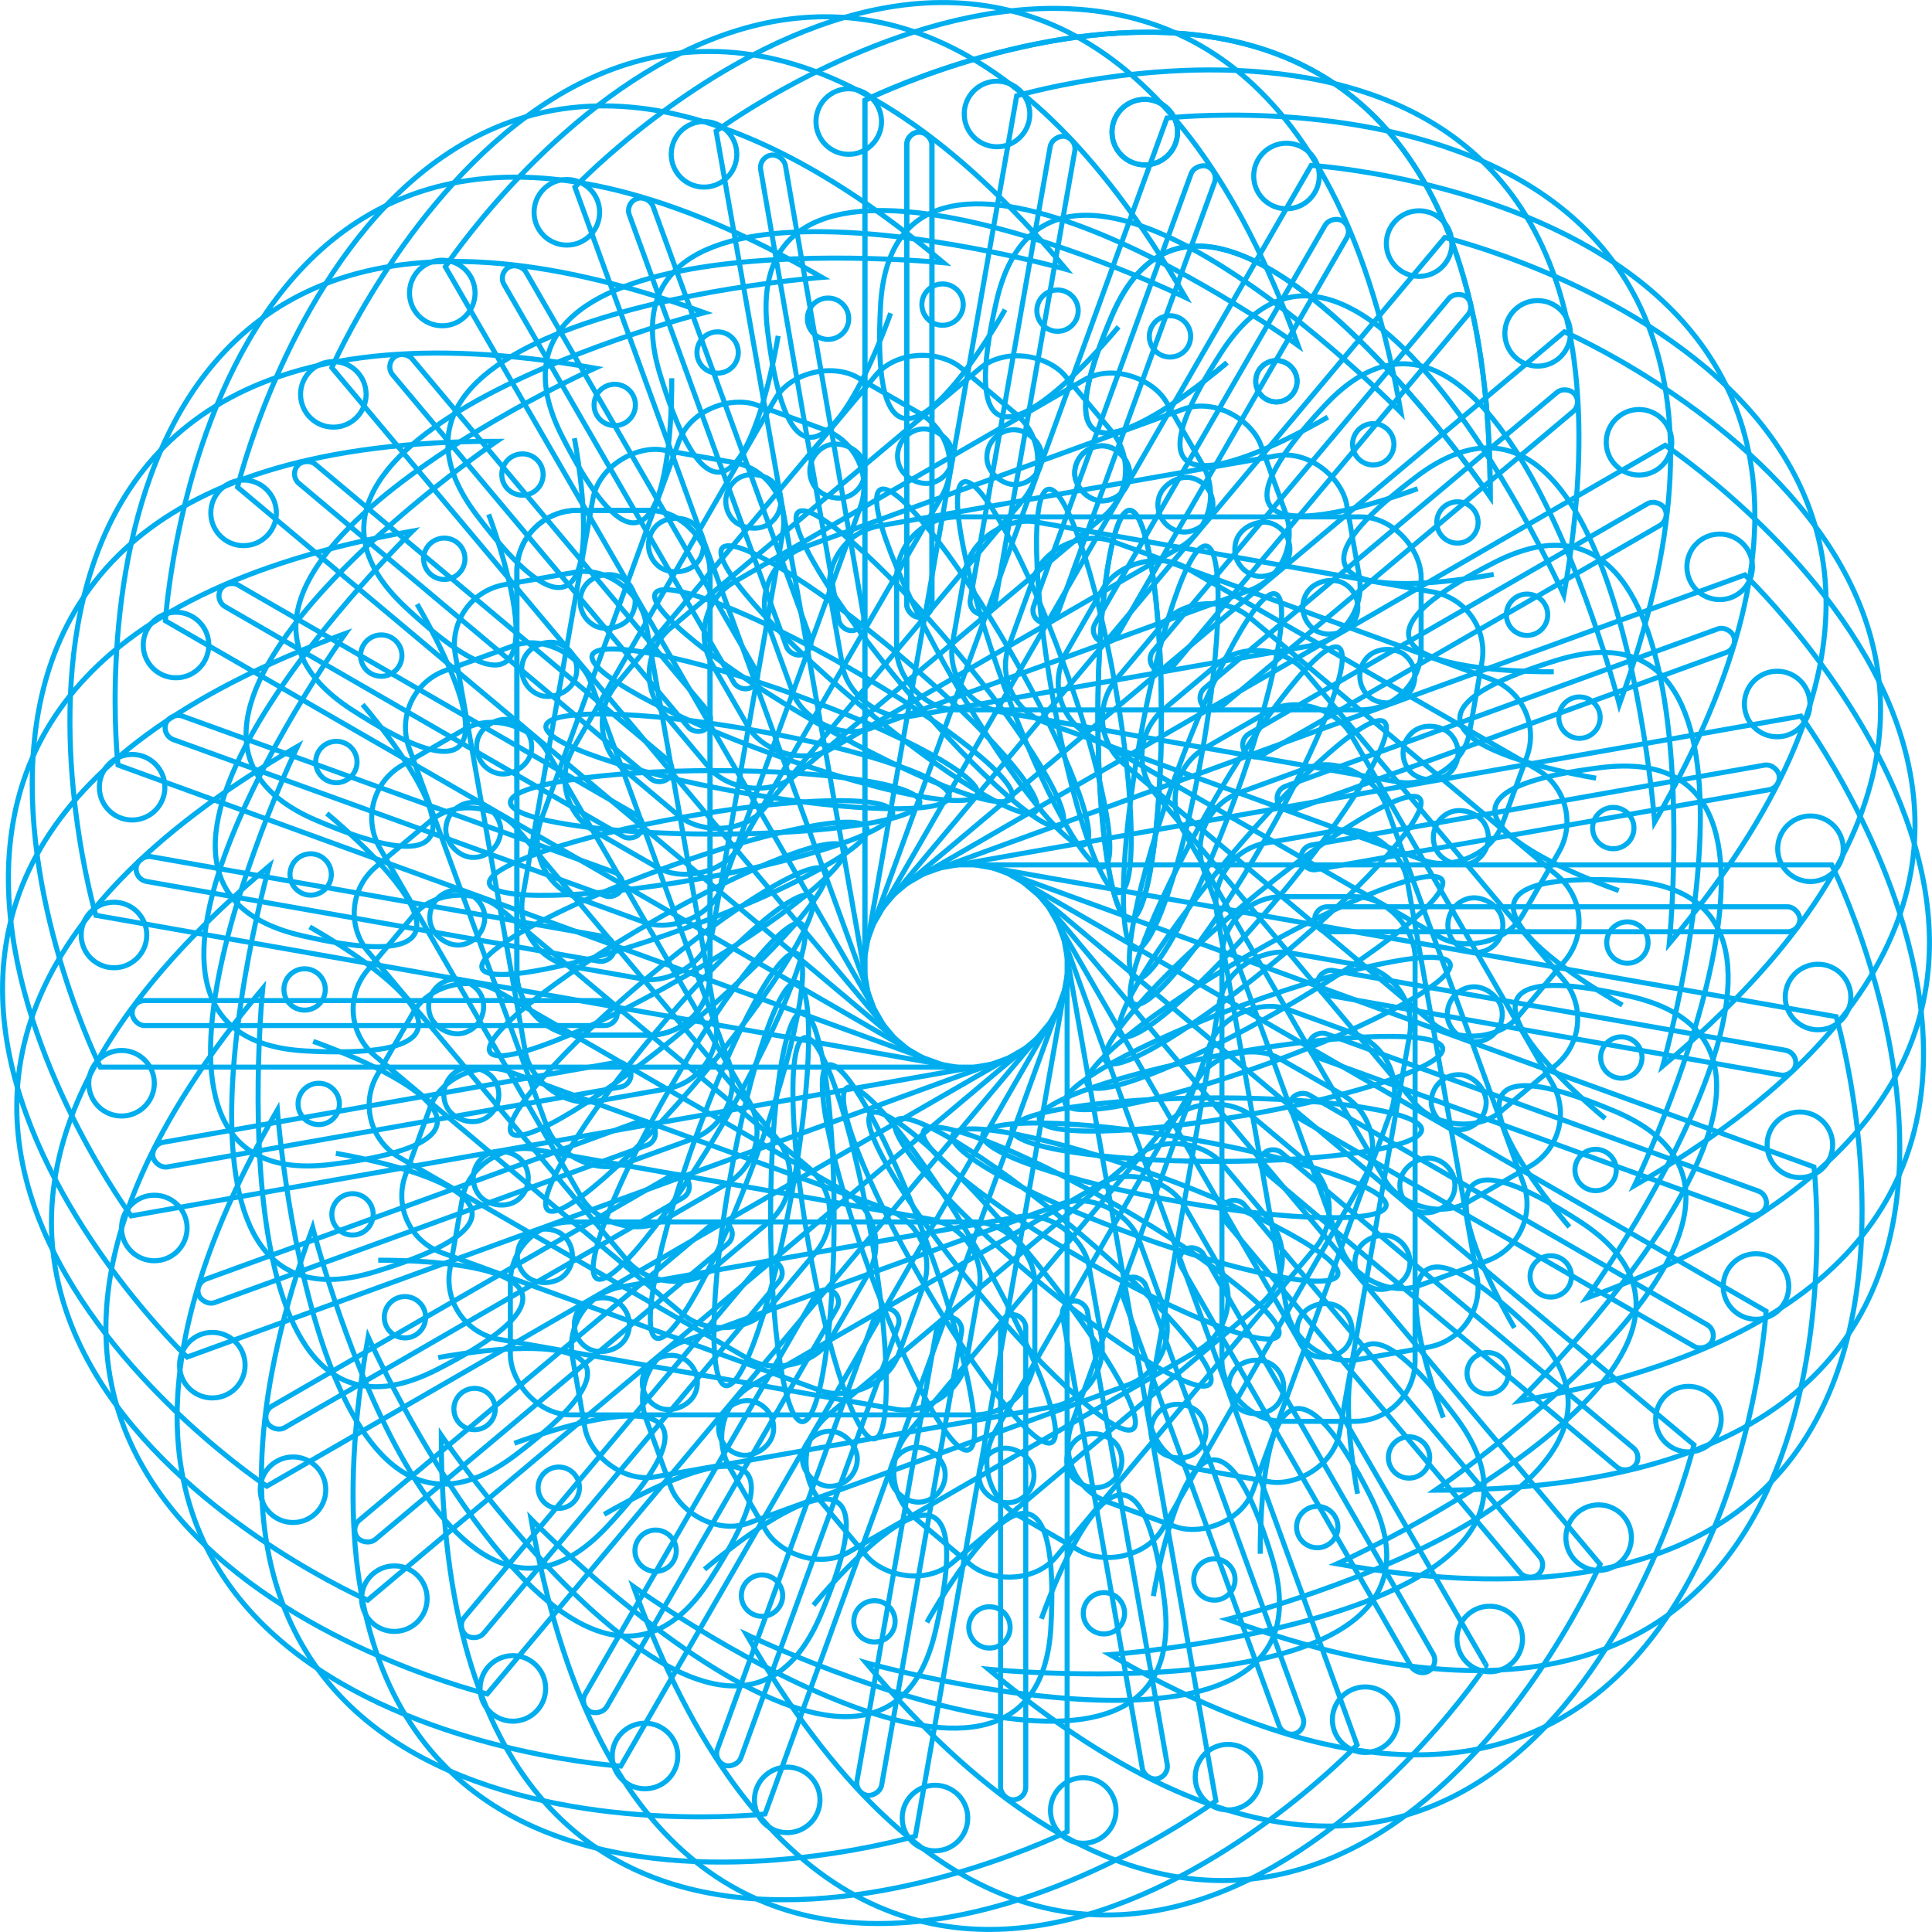 <svg xmlns="http://www.w3.org/2000/svg" viewBox="0 0 383.1 383.1"><defs><style>.cls-1{fill:none;stroke:#00aeef;stroke-miterlimit:10;}</style></defs><g id="Layer_2" data-name="Layer 2"><g id="Layer_2-2" data-name="Layer 2"><path class="cls-1" d="M171.5,196.1V19.9s124-61.7,124,78.6c0,0-55.6-81.6-75.1-35.7s22.9,9.1,22.9,9.1"/><circle class="cls-1" cx="227" cy="26.2" r="6.5"/><circle class="cls-1" cx="253.1" cy="75.6" r="4.1"/><ellipse class="cls-1" cx="224" cy="141.8" rx="6.3" ry="40.6"/><rect class="cls-1" x="213.1" y="88.4" width="10.9" height="10.92" rx="5.5"/><rect class="cls-1" x="102.5" y="101.2" width="38.3" height="104.04" rx="12"/><rect class="cls-1" x="179.8" y="26.2" width="5" height="96.18" rx="2.5"/><path class="cls-1" d="M171,192.5,201.6,19s132.9-39.2,108.5,99c0,0-40.6-90-67.8-48.3s21,13,21,13"/><circle class="cls-1" cx="255.1" cy="34.9" r="6.5"/><circle class="cls-1" cx="272.3" cy="88.1" r="4.1"/><ellipse class="cls-1" cx="232.1" cy="148.2" rx="40.6" ry="6.3" transform="translate(45.9 351.1) rotate(-80)"/><rect class="cls-1" x="229.6" y="94.5" width="10.9" height="10.92" rx="5.5" transform="translate(95.8 314.2) rotate(-80)"/><rect class="cls-1" x="77.4" y="122.6" width="104" height="38.26" rx="12" transform="translate(-32.6 244.5) rotate(-80)"/><rect class="cls-1" x="154.7" y="72" width="96.2" height="4.96" rx="2.5" transform="translate(94.2 261.2) rotate(-80)"/><path class="cls-1" d="M171.1,189,231.4,23.4S369.1,7.8,321.1,139.7c0,0-24.4-95.7-58.4-59.3s18.4,16.5,18.4,16.5"/><circle class="cls-1" cx="281.4" cy="48.3" r="6.5"/><circle class="cls-1" cx="289" cy="103.6" r="4.1"/><ellipse class="cls-1" cx="239" cy="155.9" rx="40.6" ry="6.3" transform="translate(10.8 327.2) rotate(-70)"/><rect class="cls-1" x="244.9" y="103.5" width="10.9" height="10.92" rx="5.5" transform="translate(62.3 306.9) rotate(-70)"/><rect class="cls-1" x="87" y="112.5" width="104" height="38.26" rx="12" transform="translate(-32.3 217.2) rotate(-70)"/><rect class="cls-1" x="174.8" y="75.7" width="96.2" height="4.96" rx="2.5" transform="translate(73.2 260.9) rotate(-70)"/><path class="cls-1" d="M171.9,185.5,260,32.8S398.3,41.4,328.1,163c0,0-7.4-98.5-47.2-68.5s15.3,19.4,15.3,19.4"/><circle class="cls-1" cx="304.9" cy="66.1" r="6.5"/><circle class="cls-1" cx="302.8" cy="121.9" r="4.1"/><ellipse class="cls-1" cx="244.5" cy="164.7" rx="40.6" ry="6.3" transform="matrix(0.5, -0.87, 0.87, 0.5, -20.4, 294.1)"/><rect class="cls-1" x="258.3" y="115" width="10.9" height="10.92" rx="5.5" transform="translate(27.6 288.6) rotate(-60)"/><rect class="cls-1" x="98.2" y="104.3" width="104" height="38.26" rx="12" transform="translate(-31.8 191.8) rotate(-60)"/><rect class="cls-1" x="194" y="82.9" width="96.2" height="4.96" rx="2.5" transform="translate(47.1 252.4) rotate(-60)"/><path class="cls-1" d="M173.3,182.1l113.2-135s134.7,32.5,44.5,140c0,0,9.8-98.2-34.6-75.6s11.7,21.7,11.7,21.7"/><circle class="cls-1" cx="325" cy="87.7" r="6.5"/><circle class="cls-1" cx="313.2" cy="142.3" r="4.1"/><ellipse class="cls-1" cx="248.4" cy="174.3" rx="40.6" ry="6.3" transform="translate(-44.8 252.5) rotate(-50)"/><rect class="cls-1" x="269.6" y="128.6" width="10.9" height="10.92" rx="5.5" transform="translate(-4.4 258.6) rotate(-50)"/><rect class="cls-1" x="110.6" y="98.2" width="104" height="38.26" rx="12" transform="translate(-31.8 166.5) rotate(-50)"/><rect class="cls-1" x="211.7" y="93.3" width="96.2" height="4.96" rx="2.5" transform="translate(19.5 233.2) rotate(-50)"/><path class="cls-1" d="M175.2,179.1l135-113.3s127,55.4,19.5,145.6c0,0,26.7-95.1-20.9-80.5s7.7,23.4,7.7,23.4"/><circle class="cls-1" cx="341" cy="112.4" r="6.5"/><circle class="cls-1" cx="319.9" cy="164.2" r="4.1"/><ellipse class="cls-1" cx="250.5" cy="184.4" rx="40.6" ry="6.3" transform="translate(-60 204.2) rotate(-40)"/><rect class="cls-1" x="278.3" y="143.9" width="10.9" height="10.92" rx="5.5" transform="translate(-29.7 217.3) rotate(-40)"/><rect class="cls-1" x="123.9" y="94.3" width="104" height="38.26" rx="12" transform="translate(-31.7 139.6) rotate(-40)"/><rect class="cls-1" x="227.3" y="106.6" width="96.2" height="4.96" rx="2.5" transform="translate(-5.7 202.5) rotate(-40)"/><path class="cls-1" d="M177.6,176.5,330.2,88.3s115.4,76.6-6.1,146.8c0,0,42.8-89-6.6-82.9s3.5,24.4,3.5,24.4"/><circle class="cls-1" cx="352.4" cy="139.6" r="6.5"/><circle class="cls-1" cx="322.7" cy="186.9" r="4.1"/><ellipse class="cls-1" cx="250.8" cy="194.8" rx="40.6" ry="6.3" transform="translate(-63.8 151.5) rotate(-30)"/><rect class="cls-1" x="284.2" y="160.6" width="10.9" height="10.92" rx="5.5" transform="translate(-44.2 167.1) rotate(-30)"/><rect class="cls-1" x="137.8" y="92.8" width="104" height="38.26" rx="12" transform="translate(-30.5 109.9) rotate(-30)"/><rect class="cls-1" x="240.3" y="122.4" width="96.2" height="4.96" rx="2.5" transform="translate(-23.8 160.9) rotate(-30)"/><path class="cls-1" d="M180.4,174.3,346,114s100.4,95.5-31.4,143.4c0,0,57.6-80.1,7.8-82.8s-.7,24.7-.7,24.7"/><circle class="cls-1" cx="359" cy="168.3" r="6.5"/><circle class="cls-1" cx="321.5" cy="209.7" r="4.1"/><ellipse class="cls-1" cx="249.4" cy="205" rx="40.6" ry="6.3" transform="translate(-55.1 97.6) rotate(-20)"/><rect class="cls-1" x="287.1" y="178" width="10.9" height="10.92" rx="5.5" transform="translate(-45.1 111.1) rotate(-20)"/><rect class="cls-1" x="151.6" y="93.7" width="104" height="38.26" rx="12" transform="translate(-26.3 76.4) rotate(-20)"/><rect class="cls-1" x="250.5" y="140.2" width="96.2" height="4.96" rx="2.5" transform="translate(-30.8 110.7) rotate(-20)"/><path class="cls-1" d="M183.6,172.6,357.1,142s82.3,111.4-55.9,135.8c0,0,70.7-69,22.2-80.2s-5.1,24.2-5.1,24.2"/><circle class="cls-1" cx="360.5" cy="197.7" r="6.5"/><circle class="cls-1" cx="316.4" cy="232" r="4.1"/><ellipse class="cls-1" cx="246.1" cy="214.9" rx="40.6" ry="6.3" transform="translate(-33.6 46) rotate(-10)"/><rect class="cls-1" x="287" y="195.7" width="10.9" height="10.92" rx="5.5" transform="translate(-30.5 53.8) rotate(-10)"/><rect class="cls-1" x="165.1" y="97" width="104" height="38.26" rx="12" transform="translate(-16.9 39.5) rotate(-10)"/><rect class="cls-1" x="257.3" y="159.6" width="96.2" height="4.96" rx="2.5" transform="translate(-23.5 55.5) rotate(-10)"/><path class="cls-1" d="M187,171.5H363.2s61.7,124-78.6,124c0,0,81.6-55.6,35.7-75.1s-9.1,22.9-9.1,22.9"/><circle class="cls-1" cx="356.9" cy="227" r="6.5"/><circle class="cls-1" cx="307.5" cy="253.1" r="4.1"/><ellipse class="cls-1" cx="241.3" cy="224" rx="40.6" ry="6.3"/><rect class="cls-1" x="283.8" y="213.1" width="10.9" height="10.92" rx="5.5"/><rect class="cls-1" x="177.8" y="102.5" width="104" height="38.26" rx="12"/><rect class="cls-1" x="260.7" y="179.8" width="96.2" height="4.96" rx="2.5"/><path class="cls-1" d="M190.5,171l173.6,30.6s39.2,132.9-99,108.5c0,0,90-40.6,48.3-67.8s-13.1,21-13.1,21"/><circle class="cls-1" cx="348.2" cy="255.1" r="6.5"/><circle class="cls-1" cx="295" cy="272.3" r="4.1"/><ellipse class="cls-1" cx="234.9" cy="232.1" rx="6.3" ry="40.6" transform="translate(-34.5 423.1) rotate(-80)"/><rect class="cls-1" x="277.6" y="229.6" width="10.9" height="10.92" rx="5.5" transform="translate(2.4 473) rotate(-80)"/><rect class="cls-1" x="222.3" y="77.4" width="38.3" height="104.04" rx="12" transform="translate(72 344.6) rotate(-80)"/><rect class="cls-1" x="306.1" y="154.7" width="5" height="96.18" rx="2.5" transform="translate(55.4 471.5) rotate(-80)"/><path class="cls-1" d="M194.1,171.1l165.6,60.3s15.6,137.7-116.3,89.7c0,0,95.7-24.4,59.3-58.4s-16.5,18.4-16.5,18.4"/><circle class="cls-1" cx="334.8" cy="281.4" r="6.5"/><circle class="cls-1" cx="279.4" cy="289" r="4.1"/><ellipse class="cls-1" cx="227.2" cy="239" rx="6.3" ry="40.6" transform="translate(-75.2 370.7) rotate(-70)"/><rect class="cls-1" x="268.7" y="244.9" width="10.9" height="10.92" rx="5.5" transform="translate(-54.9 422.3) rotate(-70)"/><rect class="cls-1" x="232.3" y="87" width="38.3" height="104.04" rx="12" transform="translate(34.8 327.7) rotate(-70)"/><rect class="cls-1" x="302.4" y="174.8" width="5" height="96.18" rx="2.5" transform="translate(-8.8 433.2) rotate(-70)"/><path class="cls-1" d="M197.6,171.9,350.2,260s-8.6,138.3-130.1,68.1c0,0,98.5-7.4,68.5-47.2s-19.4,15.3-19.4,15.3"/><circle class="cls-1" cx="317" cy="304.9" r="6.5"/><circle class="cls-1" cx="261.2" cy="302.8" r="4.1"/><ellipse class="cls-1" cx="218.4" cy="244.5" rx="6.3" ry="40.6" transform="translate(-102.6 311.4) rotate(-60)"/><rect class="cls-1" x="257.2" y="258.3" width="10.9" height="10.92" rx="5.5" transform="translate(-97.1 359.4) rotate(-60)"/><rect class="cls-1" x="240.5" y="98.2" width="38.3" height="104.04" rx="12" transform="matrix(0.5, -0.87, 0.87, 0.5, -0.24, 299.94)"/><rect class="cls-1" x="295.3" y="194" width="5" height="96.18" rx="2.5" transform="translate(-60.8 378.9) rotate(-60)"/><path class="cls-1" d="M200.9,173.3l135,113.2S303.5,421.2,196,331c0,0,98.2,9.8,75.6-34.6s-21.7,11.7-21.7,11.7"/><circle class="cls-1" cx="295.4" cy="325" r="6.5"/><circle class="cls-1" cx="240.8" cy="313.2" r="4.1"/><ellipse class="cls-1" cx="208.8" cy="248.4" rx="6.3" ry="40.6" transform="translate(-115.7 248.6) rotate(-50)"/><rect class="cls-1" x="243.6" y="269.6" width="10.9" height="10.92" rx="5.5" transform="translate(-121.7 289) rotate(-50)"/><rect class="cls-1" x="246.7" y="110.6" width="38.3" height="104.04" rx="12" transform="translate(-29.6 261.7) rotate(-50)"/><rect class="cls-1" x="284.9" y="211.7" width="5" height="96.18" rx="2.5" transform="translate(-96.4 312.9) rotate(-50)"/><path class="cls-1" d="M204,175.2l113.3,135s-55.4,127-145.6,19.5c0,0,95,26.7,80.5-20.9s-23.5,7.7-23.5,7.7"/><circle class="cls-1" cx="270.7" cy="341" r="6.5"/><circle class="cls-1" cx="218.9" cy="319.9" r="4.1"/><ellipse class="cls-1" cx="198.6" cy="250.5" rx="6.3" ry="40.6" transform="matrix(0.77, -0.64, 0.64, 0.77, -114.53, 186.28)"/><rect class="cls-1" x="228.2" y="278.3" width="10.9" height="10.92" rx="5.5" transform="translate(-127.7 216.6) rotate(-40)"/><rect class="cls-1" x="250.5" y="123.9" width="38.3" height="104.04" rx="12" transform="translate(-50 214.5) rotate(-40)"/><rect class="cls-1" x="271.6" y="227.3" width="5" height="96.18" rx="2.5" transform="translate(-112.9 240.6) rotate(-40)"/><path class="cls-1" d="M206.6,177.6l88.1,152.6S218.2,445.6,148,324.1c0,0,89,42.8,82.9-6.6s-24.4,3.5-24.4,3.5"/><circle class="cls-1" cx="243.5" cy="352.4" r="6.5"/><circle class="cls-1" cx="196.2" cy="322.7" r="4.1"/><ellipse class="cls-1" cx="188.3" cy="250.8" rx="6.3" ry="40.6" transform="translate(-100.2 127.8) rotate(-30)"/><rect class="cls-1" x="211.6" y="284.2" width="10.9" height="10.92" rx="5.5" transform="translate(-115.8 147.3) rotate(-30)"/><rect class="cls-1" x="252.1" y="137.8" width="38.3" height="104.04" rx="12" transform="translate(-58.6 161) rotate(-30)"/><rect class="cls-1" x="255.7" y="240.3" width="5" height="96.18" rx="2.5" transform="matrix(0.87, -0.5, 0.5, 0.87, -109.63, 167.75)"/><path class="cls-1" d="M208.8,180.4,269.1,346s-95.5,100.4-143.5-31.4c0,0,80.2,57.6,82.8,7.8s-24.6-.7-24.6-.7"/><circle class="cls-1" cx="214.8" cy="359" r="6.5"/><circle class="cls-1" cx="173.4" cy="321.5" r="4.1"/><ellipse class="cls-1" cx="178.1" cy="249.4" rx="6.3" ry="40.6" transform="translate(-74.5 75.9) rotate(-20)"/><rect class="cls-1" x="194.1" y="287.1" width="10.9" height="10.92" rx="5.5" transform="translate(-88 85.9) rotate(-20)"/><rect class="cls-1" x="251.2" y="151.6" width="38.3" height="104.04" rx="12" transform="translate(-53.3 104.7) rotate(-20)"/><rect class="cls-1" x="237.9" y="250.5" width="5" height="96.18" rx="2.5" transform="translate(-87.6 100.2) rotate(-20)"/><path class="cls-1" d="M210.5,183.6l30.6,173.5s-111.4,82.3-135.8-55.9c0,0,68.9,70.7,80.2,22.2s-24.2-5.1-24.2-5.1"/><circle class="cls-1" cx="185.4" cy="360.5" r="6.5"/><circle class="cls-1" cx="151.1" cy="316.4" r="4.1"/><ellipse class="cls-1" cx="168.2" cy="246.1" rx="6.3" ry="40.6" transform="matrix(0.98, -0.17, 0.17, 0.98, -40.19, 32.95)"/><rect class="cls-1" x="176.5" y="287" width="10.9" height="10.92" rx="5.5" transform="translate(-48 36) rotate(-10)"/><rect class="cls-1" x="247.9" y="165.1" width="38.3" height="104.04" rx="12" transform="translate(-33.6 49.7) rotate(-10)"/><rect class="cls-1" x="218.6" y="257.3" width="5" height="96.18" rx="2.5" transform="translate(-49.7 43) rotate(-10)"/><path class="cls-1" d="M211.6,187V363.2S87.5,424.9,87.5,284.6c0,0,55.7,81.6,75.2,35.7s-23-9.1-23-9.1"/><circle class="cls-1" cx="156.1" cy="356.9" r="6.5"/><circle class="cls-1" cx="130" cy="307.5" r="4.1"/><ellipse class="cls-1" cx="159.1" cy="241.3" rx="6.3" ry="40.6"/><rect class="cls-1" x="159.1" y="283.8" width="10.9" height="10.92" rx="5.5"/><rect class="cls-1" x="242.3" y="177.8" width="38.3" height="104.04" rx="12"/><rect class="cls-1" x="198.4" y="260.7" width="5" height="96.18" rx="2.5"/><path class="cls-1" d="M212.1,190.5,181.5,364.1S48.6,403.3,73,265.1c0,0,40.6,90,67.7,48.3s-20.9-13.1-20.9-13.1"/><circle class="cls-1" cx="127.9" cy="348.2" r="6.5"/><circle class="cls-1" cx="110.8" cy="295" r="4.1"/><ellipse class="cls-1" cx="151" cy="234.9" rx="40.6" ry="6.3" transform="translate(-106.6 342.7) rotate(-80)"/><rect class="cls-1" x="142.5" y="277.6" width="10.9" height="10.92" rx="5.5" transform="translate(-156.5 379.7) rotate(-80)"/><rect class="cls-1" x="201.7" y="222.3" width="104" height="38.26" rx="12" transform="translate(-28.1 449.3) rotate(-80)"/><rect class="cls-1" x="132.2" y="306.1" width="96.2" height="4.96" rx="2.5" transform="translate(-154.9 432.6) rotate(-80)"/><path class="cls-1" d="M211.9,194.1,151.7,359.7S14,375.3,62,243.4c0,0,24.4,95.7,58.4,59.3S102,286.2,102,286.2"/><circle class="cls-1" cx="101.7" cy="334.8" r="6.5"/><circle class="cls-1" cx="94.1" cy="279.4" r="4.1"/><ellipse class="cls-1" cx="144" cy="227.2" rx="40.6" ry="6.3" transform="translate(-118.7 284.8) rotate(-70)"/><rect class="cls-1" x="127.3" y="268.7" width="10.9" height="10.92" rx="5.5" transform="translate(-170.2 305.1) rotate(-70)"/><rect class="cls-1" x="192.1" y="232.3" width="104" height="38.26" rx="12" transform="translate(-75.6 394.8) rotate(-70)"/><rect class="cls-1" x="112.1" y="302.4" width="96.2" height="4.96" rx="2.5" transform="translate(-181.1 351.1) rotate(-70)"/><path class="cls-1" d="M211.2,197.6,123.1,350.2S-15.2,341.6,55,220.1c0,0,7.4,98.5,47.1,68.5s-15.2-19.4-15.2-19.4"/><circle class="cls-1" cx="78.2" cy="317" r="6.5"/><circle class="cls-1" cx="80.3" cy="261.2" r="4.1"/><ellipse class="cls-1" cx="138.6" cy="218.4" rx="40.6" ry="6.3" transform="translate(-119.8 229.2) rotate(-60)"/><rect class="cls-1" x="113.9" y="257.2" width="10.9" height="10.92" rx="5.5" transform="translate(-167.8 234.7) rotate(-60)"/><rect class="cls-1" x="180.9" y="240.5" width="104" height="38.26" rx="12" transform="matrix(0.5, -0.87, 0.87, 0.5, -108.4, 331.52)"/><rect class="cls-1" x="92.9" y="295.3" width="96.2" height="4.96" rx="2.5" transform="translate(-187.4 270.9) rotate(-60)"/><path class="cls-1" d="M209.8,200.9,96.6,335.9S-38.1,303.5,52.1,196c0,0-9.8,98.2,34.5,75.6S75,249.9,75,249.9"/><circle class="cls-1" cx="58.1" cy="295.4" r="6.5"/><circle class="cls-1" cx="69.9" cy="240.8" r="4.1"/><ellipse class="cls-1" cx="134.7" cy="208.8" rx="40.6" ry="6.3" transform="translate(-111.8 177.8) rotate(-50)"/><rect class="cls-1" x="102.6" y="243.6" width="10.9" height="10.92" rx="5.5" transform="translate(-152.2 171.7) rotate(-50)"/><rect class="cls-1" x="168.4" y="246.7" width="104" height="38.26" rx="12" transform="translate(-124.9 263.8) rotate(-50)"/><rect class="cls-1" x="75.2" y="284.9" width="96.2" height="4.96" rx="2.5" transform="translate(-176.1 197.1) rotate(-50)"/><path class="cls-1" d="M207.9,204,72.9,317.3s-127-55.4-19.5-145.6c0,0-26.7,95,20.9,80.5s-7.7-23.5-7.7-23.5"/><circle class="cls-1" cx="42.1" cy="270.7" r="6.5"/><circle class="cls-1" cx="63.2" cy="218.9" r="4.1"/><ellipse class="cls-1" cx="132.6" cy="198.6" rx="40.6" ry="6.3" transform="translate(-96.7 131.7) rotate(-40)"/><rect class="cls-1" x="93.9" y="228.2" width="10.9" height="10.92" rx="5.5" transform="translate(-127 118.5) rotate(-40)"/><rect class="cls-1" x="155.1" y="250.5" width="104" height="38.26" rx="12" transform="translate(-124.9 196.2) rotate(-40)"/><rect class="cls-1" x="59.6" y="271.6" width="96.2" height="4.96" rx="2.5" transform="translate(-150.9 133.3) rotate(-40)"/><path class="cls-1" d="M205.5,206.6,52.9,294.7S-62.6,218.2,59,148c0,0-42.9,89,6.6,82.9s-3.5-24.4-3.5-24.4"/><circle class="cls-1" cx="30.6" cy="243.5" r="6.5"/><circle class="cls-1" cx="60.4" cy="196.2" r="4.1"/><ellipse class="cls-1" cx="132.3" cy="188.3" rx="40.6" ry="6.3" transform="translate(-76.4 91.4) rotate(-30)"/><rect class="cls-1" x="88" y="211.6" width="10.9" height="10.92" rx="5.5" transform="translate(-96 75.8) rotate(-30)"/><rect class="cls-1" x="141.3" y="252.1" width="104" height="38.26" rx="12" transform="translate(-109.7 133) rotate(-30)"/><rect class="cls-1" x="46.6" y="255.7" width="96.2" height="4.96" rx="2.5" transform="translate(-116.4 81.9) rotate(-30)"/><path class="cls-1" d="M202.7,208.8,37.1,269.1S-63.3,173.6,68.5,125.6c0,0-57.6,80.2-7.8,82.8s.7-24.6.7-24.6"/><circle class="cls-1" cx="24.1" cy="214.8" r="6.5"/><circle class="cls-1" cx="61.6" cy="173.4" r="4.1"/><ellipse class="cls-1" cx="133.7" cy="178.1" rx="40.6" ry="6.3" transform="translate(-52.8 56.5) rotate(-20)"/><rect class="cls-1" x="85" y="194.1" width="10.9" height="10.92" rx="5.5" transform="translate(-62.8 43) rotate(-20)"/><rect class="cls-1" x="127.4" y="251.2" width="104" height="38.26" rx="12" transform="translate(-81.6 77.7) rotate(-20)"/><rect class="cls-1" x="36.5" y="237.9" width="96.2" height="4.96" rx="2.5" transform="translate(-77.1 43.4) rotate(-20)"/><path class="cls-1" d="M199.5,210.5,26,241.1S-56.3,129.7,81.8,105.3c0,0-70.6,68.9-22.1,80.2s5.1-24.2,5.1-24.2"/><circle class="cls-1" cx="22.6" cy="185.4" r="6.5"/><circle class="cls-1" cx="66.7" cy="151.1" r="4.1"/><ellipse class="cls-1" cx="137" cy="168.2" rx="40.6" ry="6.3" transform="translate(-27.1 26.3) rotate(-10)"/><rect class="cls-1" x="85.2" y="176.5" width="10.9" height="10.92" rx="5.5" transform="translate(-30.2 18.5) rotate(-10)"/><rect class="cls-1" x="113.9" y="247.9" width="104" height="38.26" rx="12" transform="translate(-43.8 32.9) rotate(-10)"/><rect class="cls-1" x="29.6" y="218.6" width="96.2" height="4.96" rx="2.5" transform="translate(-37.2 16.8) rotate(-10)"/><path class="cls-1" d="M196.1,211.6H19.9S-41.8,87.5,98.5,87.5c0,0-81.6,55.7-35.7,75.2s9.1-23,9.1-23"/><circle class="cls-1" cx="26.2" cy="156.1" r="6.5"/><circle class="cls-1" cx="75.6" cy="130" r="4.1"/><ellipse class="cls-1" cx="141.8" cy="159.1" rx="40.6" ry="6.3"/><rect class="cls-1" x="88.4" y="159.1" width="10.9" height="10.92" rx="5.5"/><rect class="cls-1" x="101.2" y="242.3" width="104" height="38.26" rx="12"/><rect class="cls-1" x="26.2" y="198.4" width="96.2" height="4.96" rx="2.5"/><path class="cls-1" d="M192.5,212.1,19,181.5S-20.2,48.6,118,73c0,0-90,40.6-48.3,67.7s13-20.9,13-20.9"/><circle class="cls-1" cx="34.9" cy="127.9" r="6.5"/><circle class="cls-1" cx="88.1" cy="110.8" r="4.1"/><ellipse class="cls-1" cx="148.2" cy="151" rx="6.3" ry="40.6" transform="translate(-26.2 270.7) rotate(-80)"/><rect class="cls-1" x="94.5" y="142.5" width="10.9" height="10.92" rx="5.5" transform="translate(-63.1 220.8) rotate(-80)"/><rect class="cls-1" x="122.6" y="201.7" width="38.3" height="104.04" rx="12" transform="translate(-132.8 349.2) rotate(-80)"/><rect class="cls-1" x="72" y="132.2" width="5" height="96.18" rx="2.5" transform="translate(-116.1 222.3) rotate(-80)"/><path class="cls-1" d="M189,211.9,23.4,151.7S7.8,14,139.7,62c0,0-95.7,24.4-59.3,58.4S96.9,102,96.9,102"/><circle class="cls-1" cx="48.3" cy="101.7" r="6.5"/><circle class="cls-1" cx="103.6" cy="94.1" r="4.1"/><ellipse class="cls-1" cx="155.9" cy="144" rx="6.3" ry="40.6" transform="matrix(0.34, -0.94, 0.94, 0.34, -32.76, 241.3)"/><rect class="cls-1" x="103.5" y="127.3" width="10.9" height="10.92" rx="5.5" transform="translate(-53.1 189.7) rotate(-70)"/><rect class="cls-1" x="112.5" y="192.1" width="38.3" height="104.04" rx="12" transform="translate(-142.7 284.3) rotate(-70)"/><rect class="cls-1" x="75.7" y="112.1" width="5" height="96.18" rx="2.5" transform="matrix(0.34, -0.94, 0.94, 0.34, -99.07, 178.86)"/><path class="cls-1" d="M185.5,211.2,32.8,123.1S41.4-15.2,163,55c0,0-98.5,7.4-68.5,47.1s19.4-15.2,19.4-15.2"/><circle class="cls-1" cx="66.1" cy="78.2" r="6.5"/><circle class="cls-1" cx="121.9" cy="80.3" r="4.1"/><ellipse class="cls-1" cx="164.7" cy="138.6" rx="6.3" ry="40.6" transform="matrix(0.5, -0.87, 0.87, 0.5, -37.66, 211.94)"/><rect class="cls-1" x="115" y="113.9" width="10.9" height="10.92" rx="5.5" transform="translate(-43.1 163.9) rotate(-60)"/><rect class="cls-1" x="104.3" y="180.9" width="38.3" height="104.04" rx="12" transform="translate(-140 223.4) rotate(-60)"/><rect class="cls-1" x="82.9" y="92.9" width="5" height="96.18" rx="2.5" transform="translate(-79.4 144.4) rotate(-60)"/><path class="cls-1" d="M182.1,209.8,47.1,96.6s32.5-134.7,140-44.5c0,0-98.2-9.8-75.6,34.5S133.2,75,133.2,75"/><circle class="cls-1" cx="87.7" cy="58.1" r="6.5"/><circle class="cls-1" cx="142.3" cy="69.9" r="4.1"/><ellipse class="cls-1" cx="174.3" cy="134.7" rx="6.3" ry="40.6" transform="translate(-40.9 181.7) rotate(-50)"/><rect class="cls-1" x="128.6" y="102.6" width="10.9" height="10.92" rx="5.5" transform="translate(-34.9 141.3) rotate(-50)"/><rect class="cls-1" x="98.2" y="168.4" width="38.3" height="104.04" rx="12" transform="translate(-127 168.6) rotate(-50)"/><rect class="cls-1" x="93.3" y="75.2" width="5" height="96.18" rx="2.5" transform="translate(-60.2 117.4) rotate(-50)"/><path class="cls-1" d="M179.1,207.9,65.8,72.9s55.4-127,145.6-19.5c0,0-95.1-26.7-80.5,20.9s23.4-7.7,23.4-7.7"/><circle class="cls-1" cx="112.4" cy="42.1" r="6.5"/><circle class="cls-1" cx="164.2" cy="63.2" r="4.1"/><ellipse class="cls-1" cx="184.4" cy="132.6" rx="6.3" ry="40.6" transform="translate(-42.1 149.6) rotate(-40)"/><rect class="cls-1" x="143.9" y="93.9" width="10.9" height="10.92" rx="5.5" transform="translate(-28.9 119.3) rotate(-40)"/><rect class="cls-1" x="94.3" y="155.1" width="38.3" height="104.04" rx="12" transform="translate(-106.6 121.4) rotate(-40)"/><rect class="cls-1" x="106.6" y="59.6" width="5" height="96.18" rx="2.5" transform="translate(-43.7 95.3) rotate(-40)"/><path class="cls-1" d="M176.5,205.5,88.3,52.9S164.9-62.6,235.1,59c0,0-89-42.9-82.9,6.6s24.4-3.5,24.4-3.5"/><circle class="cls-1" cx="139.6" cy="30.6" r="6.5"/><circle class="cls-1" cx="186.9" cy="60.4" r="4.1"/><ellipse class="cls-1" cx="194.8" cy="132.3" rx="6.3" ry="40.6" transform="translate(-40 115.1) rotate(-30)"/><rect class="cls-1" x="160.6" y="88" width="10.9" height="10.92" rx="5.5" transform="translate(-24.5 95.5) rotate(-30)"/><rect class="cls-1" x="92.8" y="141.3" width="38.3" height="104.04" rx="12" transform="translate(-81.7 81.8) rotate(-30)"/><rect class="cls-1" x="122.4" y="46.6" width="5" height="96.18" rx="2.5" transform="translate(-30.6 75.1) rotate(-30)"/><path class="cls-1" d="M174.3,202.7,114,37.1S209.5-63.3,257.4,68.5c0,0-80.1-57.6-82.8-7.8s24.7.7,24.7.7"/><circle class="cls-1" cx="168.3" cy="24.1" r="6.5"/><circle class="cls-1" cx="209.7" cy="61.6" r="4.1"/><ellipse class="cls-1" cx="205" cy="133.7" rx="6.3" ry="40.6" transform="translate(-33.4 78.2) rotate(-20)"/><rect class="cls-1" x="178" y="85" width="10.9" height="10.92" rx="5.5" transform="translate(-19.9 68.2) rotate(-20)"/><rect class="cls-1" x="93.7" y="127.4" width="38.3" height="104.04" rx="12" transform="translate(-54.6 49.4) rotate(-20)"/><rect class="cls-1" x="140.2" y="36.5" width="5" height="96.18" rx="2.5" transform="translate(-20.3 53.9) rotate(-20)"/><path class="cls-1" d="M172.6,199.5,142,26S253.4-56.3,277.8,81.8c0,0-69-70.6-80.2-22.1s24.2,5.1,24.2,5.1"/><circle class="cls-1" cx="197.7" cy="22.6" r="6.5"/><circle class="cls-1" cx="232" cy="66.7" r="4.1"/><ellipse class="cls-1" cx="214.9" cy="137" rx="6.3" ry="40.6" transform="translate(-20.5 39.4) rotate(-10)"/><rect class="cls-1" x="195.7" y="85.2" width="10.9" height="10.92" rx="5.5" transform="translate(-12.7 36.3) rotate(-10)"/><rect class="cls-1" x="97" y="113.9" width="38.3" height="104.04" rx="12" transform="translate(-27.1 22.7) rotate(-10)"/><rect class="cls-1" x="159.6" y="29.6" width="5" height="96.18" rx="2.5" transform="matrix(0.98, -0.17, 0.17, 0.98, -11.03, 29.32)"/><path class="cls-1" d="M171.5,196.1V19.9s124-61.7,124,78.6c0,0-55.6-81.6-75.1-35.7s22.9,9.1,22.9,9.1"/><circle class="cls-1" cx="227" cy="26.2" r="6.5"/><circle class="cls-1" cx="253.1" cy="75.6" r="4.1"/><ellipse class="cls-1" cx="224" cy="141.8" rx="6.3" ry="40.6"/><rect class="cls-1" x="213.1" y="88.4" width="10.9" height="10.92" rx="5.5"/><rect class="cls-1" x="102.5" y="101.2" width="38.3" height="104.04" rx="12"/><rect class="cls-1" x="179.8" y="26.2" width="5" height="96.18" rx="2.5"/></g></g></svg>